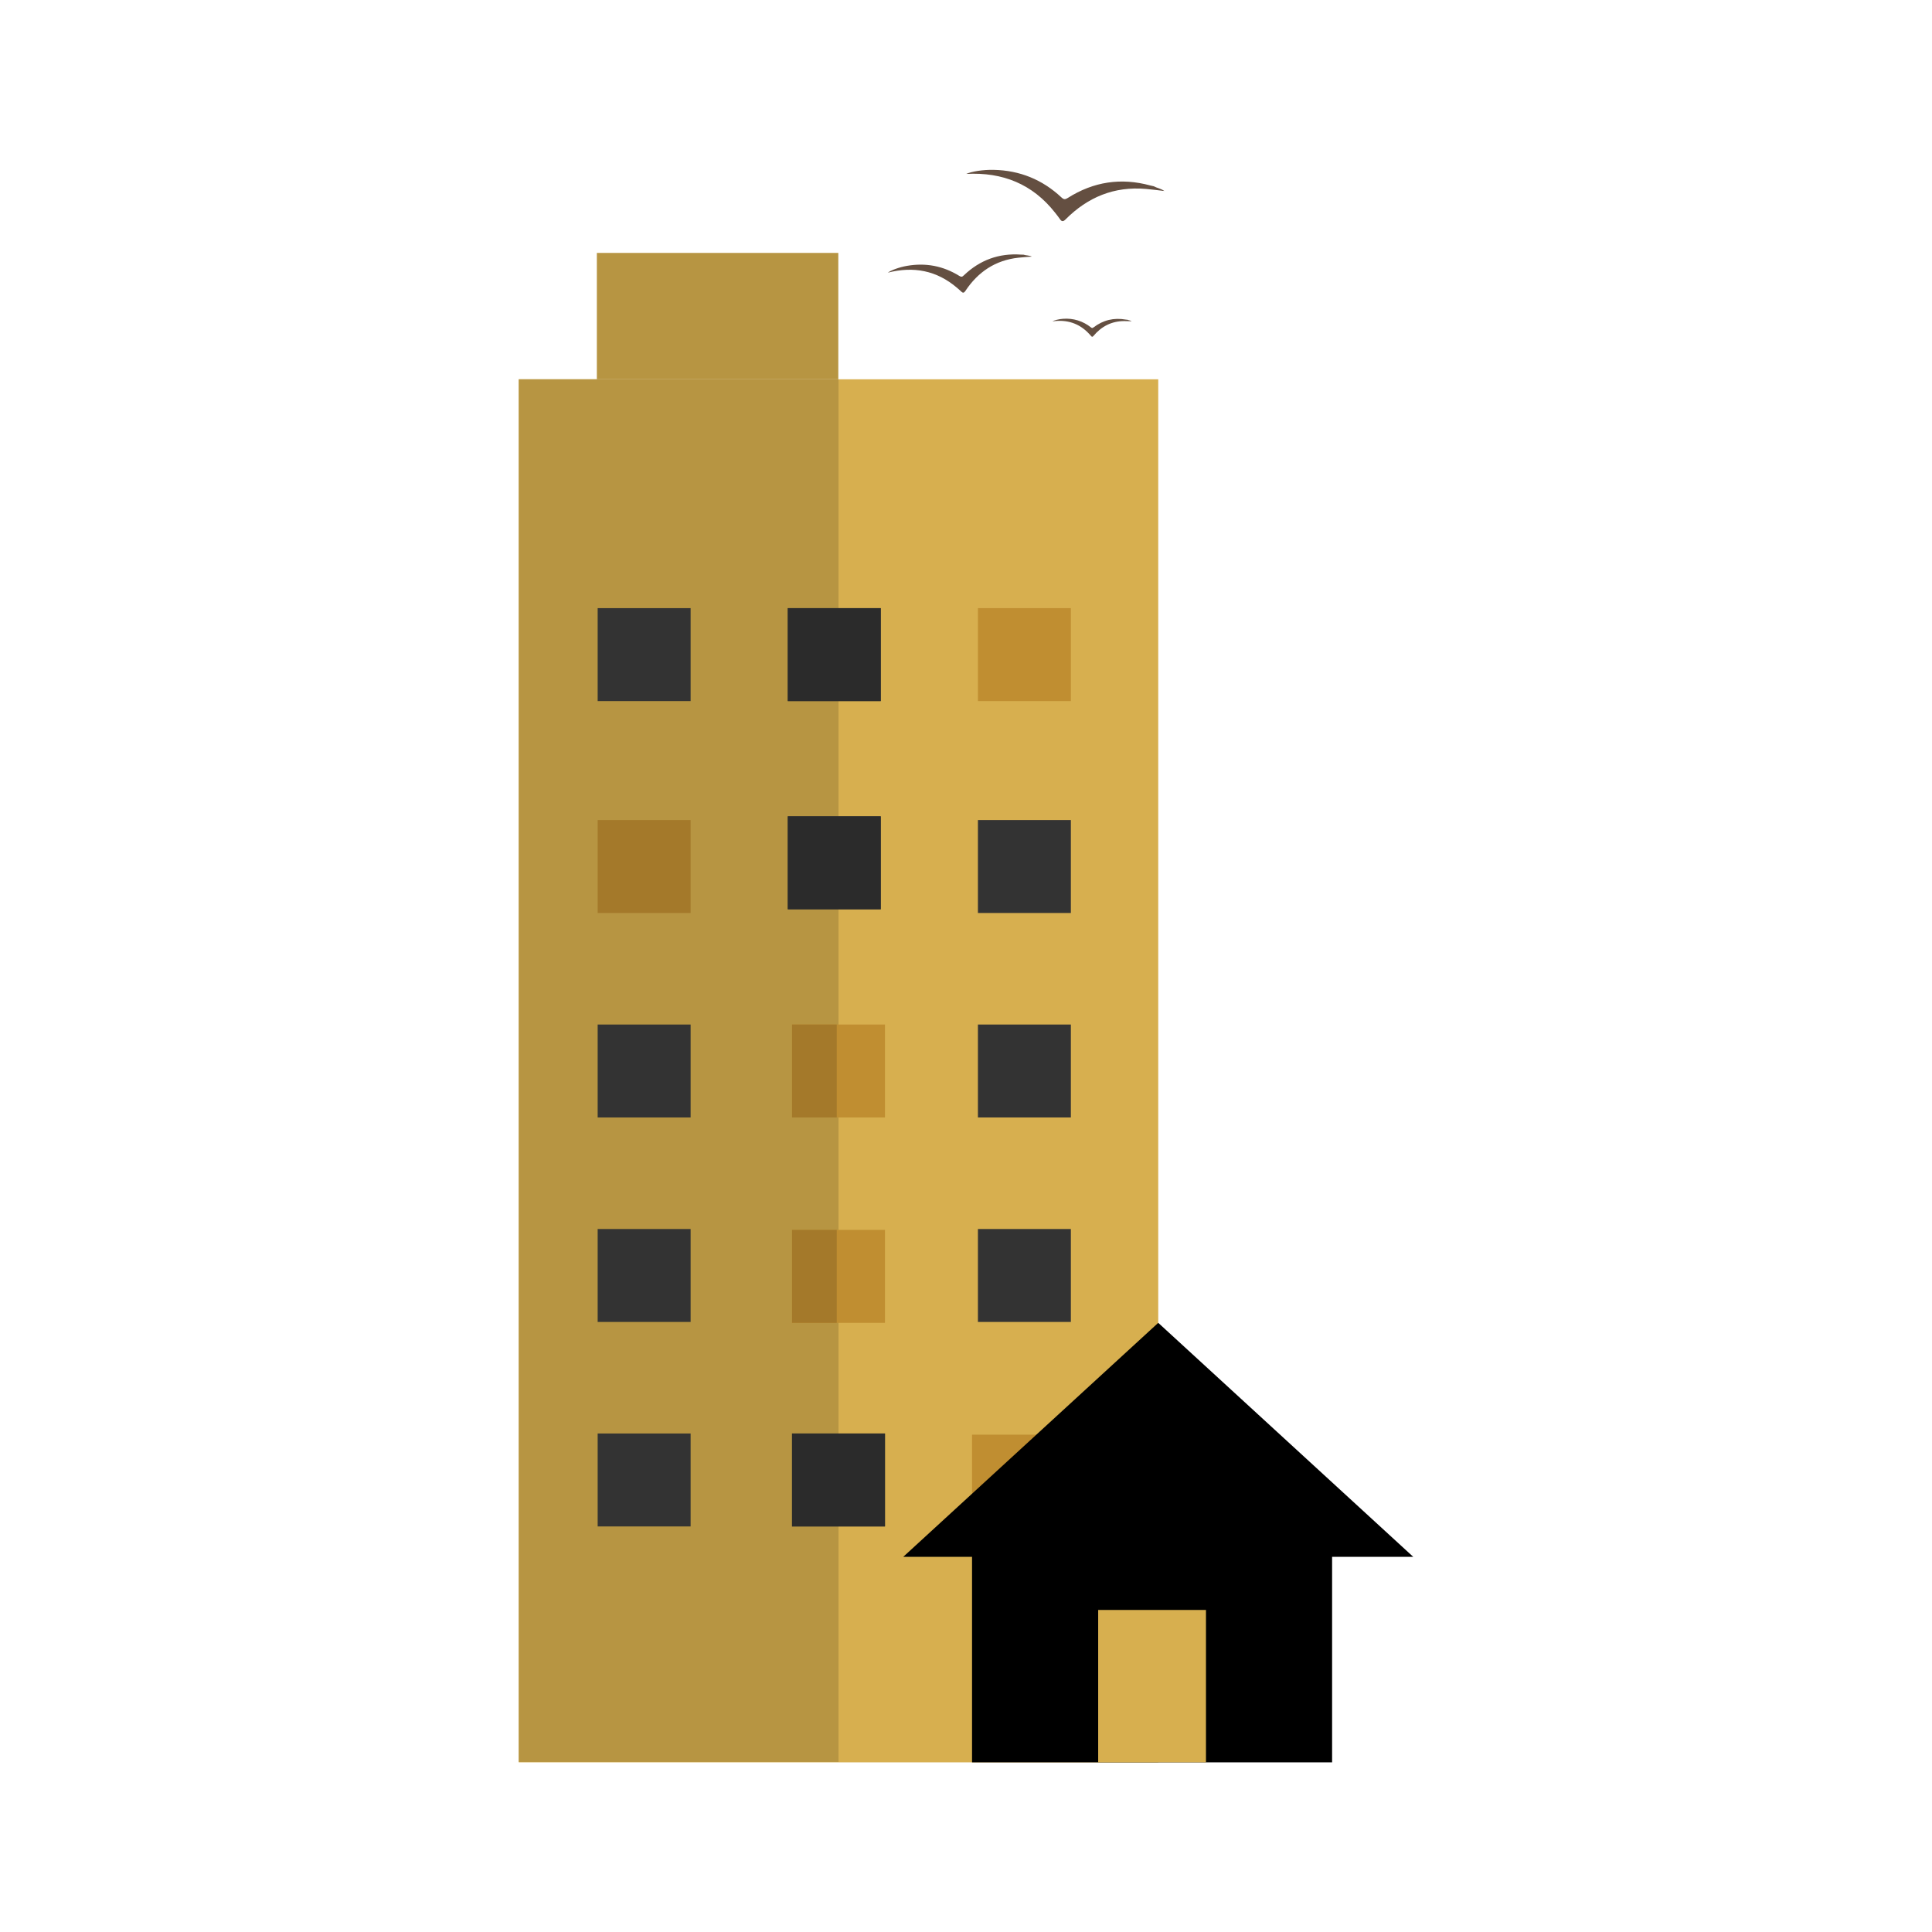 <svg xmlns="http://www.w3.org/2000/svg" xmlns:xlink="http://www.w3.org/1999/xlink" width="600" zoomAndPan="magnify" viewBox="0 0 450 450" height="600" preserveAspectRatio="xMidYMid meet" version="1.0"><defs><clipPath id="5565bed5bb"><path d="M 206.766 39.512 L 271.266 39.512 L 271.266 78.512 L 206.766 78.512 Z M 206.766 39.512 " clip-rule="nonzero"/></clipPath><clipPath id="7f3b3aa336"><path d="M 120.832 88.348 L 269.777 88.348 L 269.777 410.488 L 120.832 410.488 Z M 120.832 88.348 " clip-rule="nonzero"/></clipPath><clipPath id="dc2c15fd71"><path d="M 120.832 88.348 L 195.305 88.348 L 195.305 410.488 L 120.832 410.488 Z M 120.832 88.348 " clip-rule="nonzero"/></clipPath><clipPath id="2dcdb7e3d1"><path d="M 139.016 58.906 L 195.305 58.906 L 195.305 88.348 L 139.016 88.348 Z M 139.016 58.906 " clip-rule="nonzero"/></clipPath><clipPath id="8e7d7133e9"><path d="M 226.406 355.539 L 310.273 355.539 L 310.273 410.488 L 226.406 410.488 Z M 226.406 355.539 " clip-rule="nonzero"/></clipPath><clipPath id="e96264e382"><path d="M 139.207 141.645 L 160.859 141.645 L 160.859 163.293 L 139.207 163.293 Z M 139.207 141.645 " clip-rule="nonzero"/></clipPath><clipPath id="6bc1eed076"><path d="M 227.777 141.645 L 249.426 141.645 L 249.426 163.293 L 227.777 163.293 Z M 227.777 141.645 " clip-rule="nonzero"/></clipPath><clipPath id="955fc5ebf6"><path d="M 139.207 191.004 L 160.859 191.004 L 160.859 212.652 L 139.207 212.652 Z M 139.207 191.004 " clip-rule="nonzero"/></clipPath><clipPath id="210c78eea5"><path d="M 139.207 238.633 L 160.859 238.633 L 160.859 260.281 L 139.207 260.281 Z M 139.207 238.633 " clip-rule="nonzero"/></clipPath><clipPath id="4c643052dc"><path d="M 139.207 286.262 L 160.859 286.262 L 160.859 307.91 L 139.207 307.91 Z M 139.207 286.262 " clip-rule="nonzero"/></clipPath><clipPath id="f98afc26d7"><path d="M 139.207 333.891 L 160.859 333.891 L 160.859 355.539 L 139.207 355.539 Z M 139.207 333.891 " clip-rule="nonzero"/></clipPath><clipPath id="3cca7e5d10"><path d="M 227.777 286.262 L 249.426 286.262 L 249.426 307.91 L 227.777 307.91 Z M 227.777 286.262 " clip-rule="nonzero"/></clipPath><clipPath id="1ef457bec7"><path d="M 227.777 238.633 L 249.426 238.633 L 249.426 260.281 L 227.777 260.281 Z M 227.777 238.633 " clip-rule="nonzero"/></clipPath><clipPath id="94e4c45823"><path d="M 227.777 191.004 L 249.426 191.004 L 249.426 212.652 L 227.777 212.652 Z M 227.777 191.004 " clip-rule="nonzero"/></clipPath><clipPath id="6ae2fcc3a3"><path d="M 184.48 286.465 L 206.129 286.465 L 206.129 308.113 L 184.48 308.113 Z M 184.48 286.465 " clip-rule="nonzero"/></clipPath><clipPath id="538248891e"><path d="M 226.406 334.16 L 248.055 334.16 L 248.055 355.809 L 226.406 355.809 Z M 226.406 334.16 " clip-rule="nonzero"/></clipPath><clipPath id="befa7383b8"><path d="M 184.48 286.465 L 194.898 286.465 L 194.898 308.113 L 184.48 308.113 Z M 184.48 286.465 " clip-rule="nonzero"/></clipPath><clipPath id="a79feb25ad"><path d="M 184.48 238.633 L 206.129 238.633 L 206.129 260.281 L 184.48 260.281 Z M 184.48 238.633 " clip-rule="nonzero"/></clipPath><clipPath id="dc78c6ecab"><path d="M 184.48 238.633 L 194.898 238.633 L 194.898 260.281 L 184.48 260.281 Z M 184.48 238.633 " clip-rule="nonzero"/></clipPath><clipPath id="62ec16927d"><path d="M 184.48 333.891 L 206.129 333.891 L 206.129 355.539 L 184.48 355.539 Z M 184.48 333.891 " clip-rule="nonzero"/></clipPath><clipPath id="8d62aea5ba"><path d="M 183.492 190.137 L 205.141 190.137 L 205.141 211.789 L 183.492 211.789 Z M 183.492 190.137 " clip-rule="nonzero"/></clipPath><clipPath id="8cae6bc1c0"><path d="M 183.492 141.645 L 205.141 141.645 L 205.141 163.293 L 183.492 163.293 Z M 183.492 141.645 " clip-rule="nonzero"/></clipPath><clipPath id="154d7593eb"><path d="M 255.785 374.984 L 280.895 374.984 L 280.895 410.488 L 255.785 410.488 Z M 255.785 374.984 " clip-rule="nonzero"/></clipPath><clipPath id="6c2b8e852f"><path d="M 210.387 308.113 L 329.176 308.113 L 329.176 362.613 L 210.387 362.613 Z M 210.387 308.113 " clip-rule="nonzero"/></clipPath><clipPath id="2278ac1d20"><path d="M 269.777 308.113 L 329.168 362.613 L 210.387 362.613 Z M 269.777 308.113 " clip-rule="nonzero"/></clipPath></defs><g clip-path="url(#5565bed5bb)"><path fill="#644f41" d="M 268.699 43.375 C 269.496 43.801 270.445 43.922 271.188 44.488 C 269.77 44.316 268.355 44.129 266.938 44.008 C 259.535 43.355 253.363 45.914 248.195 51.098 C 247.641 51.664 247.277 51.648 246.863 51.012 C 246.535 50.516 246.137 50.051 245.773 49.57 C 240.52 42.875 233.551 40.059 225.062 40.508 C 226.344 39.922 229.004 39.512 231.426 39.562 C 237.527 39.684 242.785 41.828 247.227 45.98 C 247.781 46.496 248.09 46.496 248.715 46.102 C 254.68 42.324 261.094 41.332 267.938 43.203 C 268.199 43.254 268.441 43.305 268.699 43.375 Z M 271.242 44.488 L 271.188 44.488 L 271.223 44.508 Z M 240.348 59.785 L 240.328 59.766 Z M 237.82 59.305 C 232.652 58.941 228.227 60.574 224.508 64.125 C 224.129 64.504 223.906 64.555 223.438 64.262 C 219.668 61.93 215.605 61.156 211.215 61.93 C 209.469 62.238 207.617 62.906 206.789 63.508 C 212.789 61.98 218.164 62.992 222.902 67.027 C 223.23 67.32 223.574 67.594 223.887 67.902 C 224.285 68.297 224.543 68.246 224.855 67.766 C 227.793 63.336 231.84 60.605 237.219 60.023 C 238.254 59.902 239.293 59.852 240.328 59.766 C 239.707 59.457 239.016 59.527 238.391 59.32 C 238.184 59.32 238.012 59.32 237.82 59.305 Z M 262.234 74.441 C 259.449 73.945 256.941 74.547 254.695 76.262 C 254.453 76.434 254.352 76.449 254.109 76.262 C 252.273 74.785 249.957 74.066 247.605 74.254 C 246.641 74.324 245.602 74.582 245.117 74.855 C 248.473 74.375 251.34 75.266 253.66 77.738 C 253.812 77.91 253.988 78.082 254.141 78.27 C 254.332 78.512 254.473 78.492 254.68 78.254 C 256.547 76.023 258.914 74.785 261.871 74.785 C 262.441 74.785 263.012 74.82 263.582 74.82 C 263.27 74.613 262.891 74.613 262.543 74.461 C 262.422 74.477 262.336 74.461 262.234 74.441 Z M 263.582 74.855 L 263.566 74.855 Z M 263.582 74.855 " fill-opacity="1" fill-rule="nonzero"/></g><g clip-path="url(#7f3b3aa336)"><path fill="#d7af4f" d="M 120.832 88.348 L 269.777 88.348 L 269.777 410.68 L 120.832 410.68 Z M 120.832 88.348 " fill-opacity="1" fill-rule="nonzero"/></g><g clip-path="url(#dc2c15fd71)"><path fill="#b79542" d="M 120.832 88.348 L 195.305 88.348 L 195.305 410.387 L 120.832 410.387 Z M 120.832 88.348 " fill-opacity="1" fill-rule="nonzero"/></g><g clip-path="url(#2dcdb7e3d1)"><path fill="#b79542" d="M 139.016 58.906 L 195.258 58.906 L 195.258 88.348 L 139.016 88.348 Z M 139.016 58.906 " fill-opacity="1" fill-rule="nonzero"/></g><g clip-path="url(#8e7d7133e9)"><path fill="#000000" d="M 226.406 355.539 L 310.332 355.539 L 310.332 410.488 L 226.406 410.488 Z M 226.406 355.539 " fill-opacity="1" fill-rule="nonzero"/></g><g clip-path="url(#e96264e382)"><path fill="#333333" d="M 139.207 141.645 L 160.859 141.645 L 160.859 163.293 L 139.207 163.293 Z M 139.207 141.645 " fill-opacity="1" fill-rule="nonzero"/></g><g clip-path="url(#6bc1eed076)"><path fill="#c08e31" d="M 227.777 141.645 L 249.426 141.645 L 249.426 163.293 L 227.777 163.293 Z M 227.777 141.645 " fill-opacity="1" fill-rule="nonzero"/></g><g clip-path="url(#955fc5ebf6)"><path fill="#a4792a" d="M 139.207 191.004 L 160.859 191.004 L 160.859 212.652 L 139.207 212.652 Z M 139.207 191.004 " fill-opacity="1" fill-rule="nonzero"/></g><g clip-path="url(#210c78eea5)"><path fill="#333333" d="M 139.207 238.633 L 160.859 238.633 L 160.859 260.281 L 139.207 260.281 Z M 139.207 238.633 " fill-opacity="1" fill-rule="nonzero"/></g><g clip-path="url(#4c643052dc)"><path fill="#333333" d="M 139.207 286.262 L 160.859 286.262 L 160.859 307.91 L 139.207 307.91 Z M 139.207 286.262 " fill-opacity="1" fill-rule="nonzero"/></g><g clip-path="url(#f98afc26d7)"><path fill="#333333" d="M 139.207 333.891 L 160.859 333.891 L 160.859 355.539 L 139.207 355.539 Z M 139.207 333.891 " fill-opacity="1" fill-rule="nonzero"/></g><g clip-path="url(#3cca7e5d10)"><path fill="#333333" d="M 227.777 286.262 L 249.426 286.262 L 249.426 307.91 L 227.777 307.91 Z M 227.777 286.262 " fill-opacity="1" fill-rule="nonzero"/></g><g clip-path="url(#1ef457bec7)"><path fill="#333333" d="M 227.777 238.633 L 249.426 238.633 L 249.426 260.281 L 227.777 260.281 Z M 227.777 238.633 " fill-opacity="1" fill-rule="nonzero"/></g><g clip-path="url(#94e4c45823)"><path fill="#333333" d="M 227.777 191.004 L 249.426 191.004 L 249.426 212.652 L 227.777 212.652 Z M 227.777 191.004 " fill-opacity="1" fill-rule="nonzero"/></g><g clip-path="url(#6ae2fcc3a3)"><path fill="#c08e31" d="M 184.48 286.465 L 206.129 286.465 L 206.129 308.113 L 184.48 308.113 Z M 184.48 286.465 " fill-opacity="1" fill-rule="nonzero"/></g><g clip-path="url(#538248891e)"><path fill="#c08e31" d="M 226.406 334.16 L 248.055 334.16 L 248.055 355.809 L 226.406 355.809 Z M 226.406 334.16 " fill-opacity="1" fill-rule="nonzero"/></g><g clip-path="url(#befa7383b8)"><path fill="#a4792a" d="M 184.48 286.465 L 194.898 286.465 L 194.898 308.117 L 184.48 308.117 Z M 184.48 286.465 " fill-opacity="1" fill-rule="nonzero"/></g><g clip-path="url(#a79feb25ad)"><path fill="#c08e31" d="M 184.48 238.633 L 206.129 238.633 L 206.129 260.281 L 184.48 260.281 Z M 184.48 238.633 " fill-opacity="1" fill-rule="nonzero"/></g><g clip-path="url(#dc78c6ecab)"><path fill="#a4792a" d="M 184.48 238.633 L 194.898 238.633 L 194.898 260.285 L 184.48 260.285 Z M 184.48 238.633 " fill-opacity="1" fill-rule="nonzero"/></g><g clip-path="url(#62ec16927d)"><path fill="#333333" d="M 184.48 333.891 L 206.129 333.891 L 206.129 355.539 L 184.48 355.539 Z M 184.48 333.891 " fill-opacity="1" fill-rule="nonzero"/><path fill="#2b2b2b" d="M 184.48 333.891 L 206.129 333.891 L 206.129 355.539 L 184.48 355.539 Z M 184.48 333.891 " fill-opacity="1" fill-rule="nonzero"/></g><g clip-path="url(#8d62aea5ba)"><path fill="#333333" d="M 183.492 190.137 L 205.141 190.137 L 205.141 211.789 L 183.492 211.789 Z M 183.492 190.137 " fill-opacity="1" fill-rule="nonzero"/><path fill="#2b2b2b" d="M 183.492 190.137 L 205.141 190.137 L 205.141 211.789 L 183.492 211.789 Z M 183.492 190.137 " fill-opacity="1" fill-rule="nonzero"/></g><g clip-path="url(#8cae6bc1c0)"><path fill="#333333" d="M 183.492 141.645 L 205.141 141.645 L 205.141 163.293 L 183.492 163.293 Z M 183.492 141.645 " fill-opacity="1" fill-rule="nonzero"/><path fill="#2b2b2b" d="M 183.492 141.645 L 205.141 141.645 L 205.141 163.293 L 183.492 163.293 Z M 183.492 141.645 " fill-opacity="1" fill-rule="nonzero"/></g><g clip-path="url(#154d7593eb)"><path fill="#d7af4f" d="M 255.785 374.984 L 280.895 374.984 L 280.895 410.496 L 255.785 410.496 Z M 255.785 374.984 " fill-opacity="1" fill-rule="nonzero"/></g><g clip-path="url(#6c2b8e852f)"><g clip-path="url(#2278ac1d20)"><path fill="#000000" d="M 210.387 308.113 L 329.176 308.113 L 329.176 362.613 L 210.387 362.613 Z M 210.387 308.113 " fill-opacity="1" fill-rule="nonzero"/></g></g></svg>